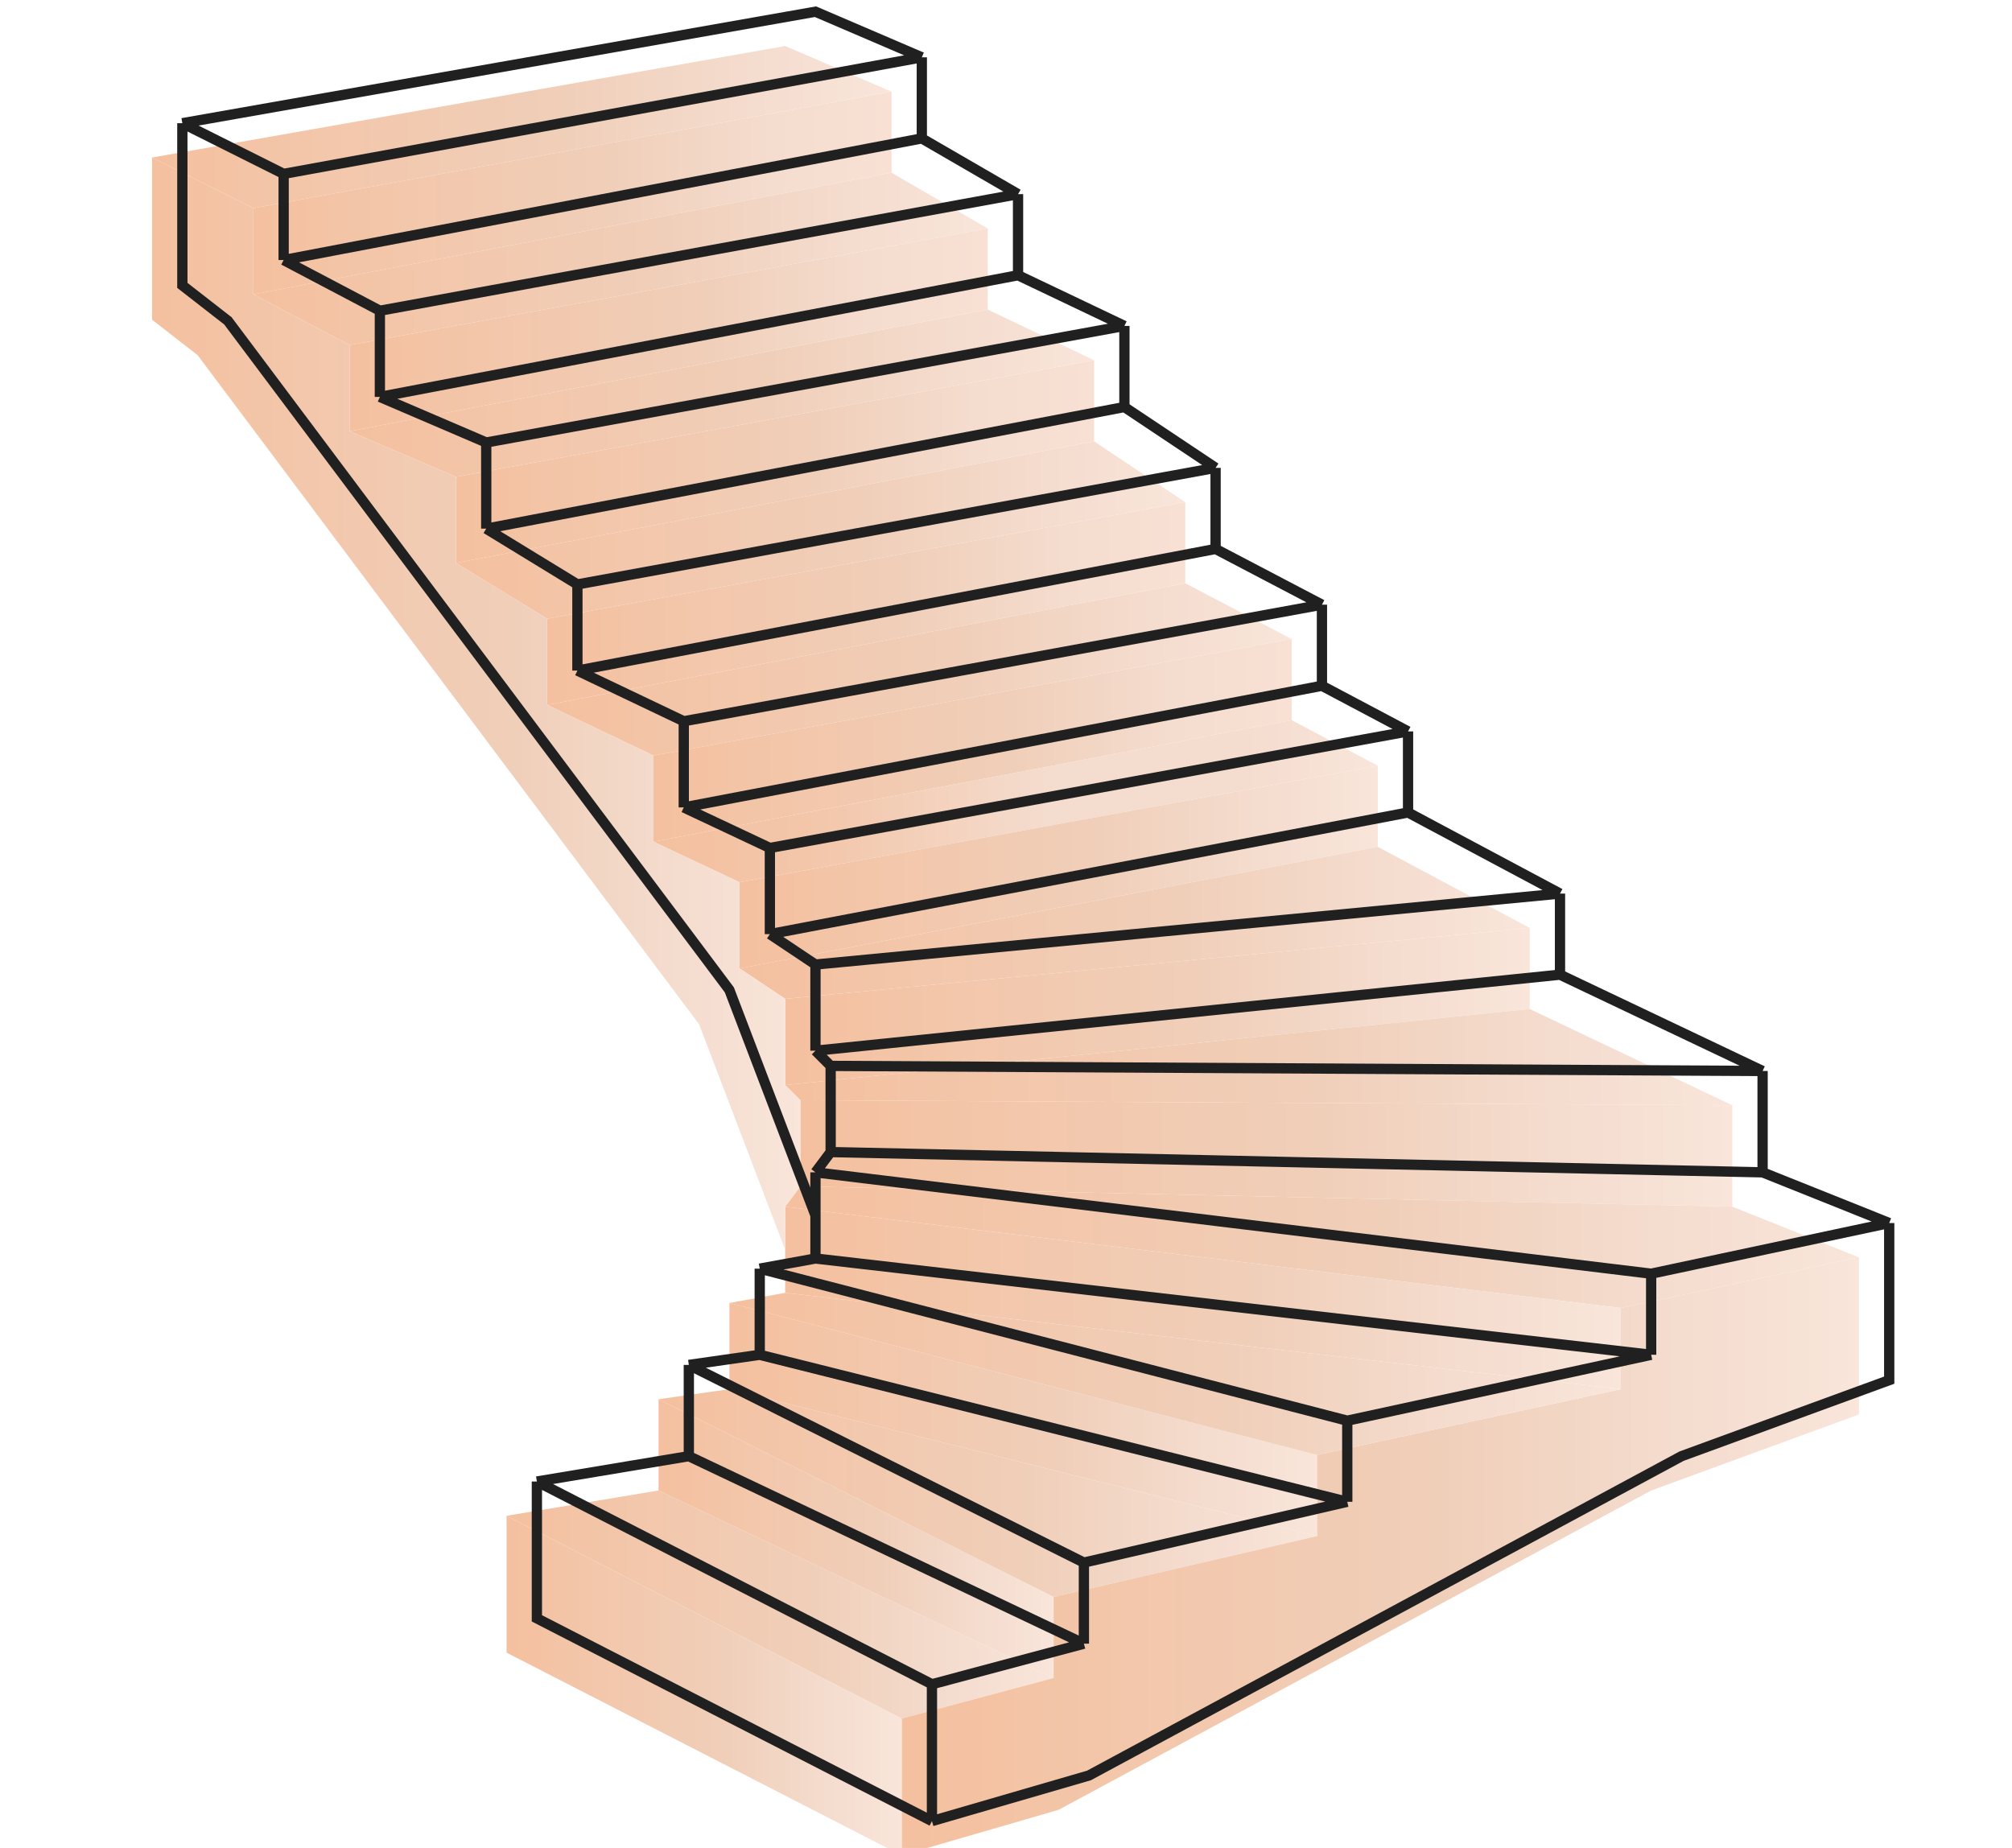 <svg width="294" height="270" viewBox="0 0 294 270" fill="none" xmlns="http://www.w3.org/2000/svg">
<g clip-path="url(#clip0_8262_1487)">
<path d="M95.488 110.397L188.741 93.365L173.199 85.219L79.946 102.991L95.488 110.397Z" fill="url(#paint0_linear_8262_1487)"/>
<path d="M79.946 102.992L173.199 85.219V73.371L79.946 90.403V102.992Z" fill="url(#paint1_linear_8262_1487)"/>
<path d="M95.488 122.986L188.741 105.214V93.365L95.488 110.397V122.986Z" fill="url(#paint2_linear_8262_1487)"/>
<path d="M108.07 128.911L201.323 111.879L188.741 105.214L95.488 122.987L108.07 128.911Z" fill="url(#paint3_linear_8262_1487)"/>
<path d="M79.947 90.403L173.199 73.371L159.878 64.484L66.625 82.257L79.947 90.403Z" fill="url(#paint4_linear_8262_1487)"/>
<path d="M66.625 82.258L159.878 64.485V52.637L66.625 69.669V82.258Z" fill="url(#paint5_linear_8262_1487)"/>
<path d="M116.951 173.34L253.129 176.302V161.492L116.951 160.751V173.34Z" fill="url(#paint6_linear_8262_1487)"/>
<path d="M114.731 176.302L236.848 191.113L271.633 183.707L253.13 176.302L116.952 173.34L114.731 176.302Z" fill="url(#paint7_linear_8262_1487)"/>
<path d="M66.625 69.669L159.878 52.637L144.336 45.231L51.083 63.004L66.625 69.669Z" fill="url(#paint8_linear_8262_1487)"/>
<path d="M114.731 158.531L223.526 147.423V135.576L114.731 145.942V158.531Z" fill="url(#paint9_linear_8262_1487)"/>
<path d="M108.07 141.498L201.323 123.727V111.879L108.07 128.911V141.498Z" fill="url(#paint10_linear_8262_1487)"/>
<path d="M114.731 145.941L223.526 135.575L201.323 123.727L108.07 141.498L114.731 145.941Z" fill="url(#paint11_linear_8262_1487)"/>
<path d="M116.952 160.752L253.13 161.493L223.526 147.423L114.731 158.531L116.952 160.752Z" fill="url(#paint12_linear_8262_1487)"/>
<path d="M153.956 245.172L96.228 217.772L74.025 221.475L131.753 251.096L153.956 245.172Z" fill="url(#paint13_linear_8262_1487)"/>
<path d="M153.956 233.324L96.228 204.443V217.773L153.956 245.172V233.324Z" fill="url(#paint14_linear_8262_1487)"/>
<path d="M192.441 224.437L106.59 202.962L96.228 204.443L153.956 233.323L192.441 224.437Z" fill="url(#paint15_linear_8262_1487)"/>
<path d="M236.848 191.113V202.962L192.442 212.589V224.437L153.957 233.323V245.172L131.754 251.096V271.09L154.697 264.425L241.289 217.772L271.633 206.664V183.708L236.848 191.113Z" fill="url(#paint16_linear_8262_1487)"/>
<path d="M192.441 212.589L106.59 190.373V202.962L192.441 224.437V212.589Z" fill="url(#paint17_linear_8262_1487)"/>
<path d="M74.025 221.475V241.469L131.753 271.09V251.096L74.025 221.475Z" fill="url(#paint18_linear_8262_1487)"/>
<path d="M130.273 13.388L114.731 6.724L22.219 23.015L37.021 30.421L130.273 13.388Z" fill="url(#paint19_linear_8262_1487)"/>
<path d="M37.02 43.01L130.273 25.237V13.389L37.02 30.421V43.01Z" fill="url(#paint20_linear_8262_1487)"/>
<path d="M51.082 50.414L144.335 33.382L130.273 25.236L37.02 43.009L51.082 50.414Z" fill="url(#paint21_linear_8262_1487)"/>
<path d="M51.083 63.004L144.336 45.231V33.383L51.083 50.415V63.004Z" fill="url(#paint22_linear_8262_1487)"/>
<path d="M236.848 191.113L114.731 176.303V182.597V188.892L236.848 202.962V191.113Z" fill="url(#paint23_linear_8262_1487)"/>
<path d="M236.847 202.963L114.731 188.893L106.59 190.374L192.441 212.589L236.847 202.963Z" fill="url(#paint24_linear_8262_1487)"/>
<path d="M116.951 173.341V160.752L114.731 158.53V145.941L108.07 141.498V128.911L95.489 122.987V110.398L79.947 102.992V90.403L66.625 82.258V69.669L51.083 63.004V50.415L37.021 43.01V30.421L22.219 23.016V46.712L28.88 51.896L102.149 149.644L114.731 182.598V176.303L116.951 173.341Z" fill="url(#paint25_linear_8262_1487)"/>
<path d="M71.05 64.654L164.303 47.622M71.05 64.654V77.243M71.05 64.654L55.508 57.989M164.303 47.622V59.47M164.303 47.622L148.761 40.216M164.303 59.47L71.05 77.243M164.303 59.47L177.625 68.356M71.05 77.243L84.372 85.388M55.508 45.4L148.761 28.368M55.508 45.4V57.989M55.508 45.4L41.447 37.995M148.761 28.368V40.216M148.761 28.368L134.699 20.222M148.761 40.216L55.508 57.989M41.447 25.406L134.699 8.374M41.447 25.406V37.995M41.447 25.406L26.645 18.001M134.699 8.374V20.222M134.699 8.374L119.157 1.709L26.645 18.001M134.699 20.222L41.447 37.995M84.372 85.388L177.625 68.356M84.372 85.388V97.977M177.625 68.356V80.205M177.625 80.205L84.372 97.977M177.625 80.205L193.167 88.35M84.372 97.977L99.914 105.383M99.914 105.383L193.167 88.35M99.914 105.383V117.972M193.167 88.35V100.199M193.167 100.199L99.914 117.972M193.167 100.199L205.749 106.864M99.914 117.972L112.496 123.896M112.496 123.896L205.749 106.864M112.496 123.896V136.485M205.749 106.864V118.712M205.749 118.712L112.496 136.485M205.749 118.712L227.952 130.561M112.496 136.485L119.157 140.928M119.157 140.928L227.952 130.561M119.157 140.928V153.517M227.952 130.561V142.409M227.952 142.409L119.157 153.517M227.952 142.409L257.556 156.479M119.157 153.517L121.377 155.738M121.377 155.738L257.556 156.479M121.377 155.738V168.327M257.556 156.479V171.289M257.556 171.289L121.377 168.327M257.556 171.289L276.058 178.695M121.377 168.327L119.157 171.289M119.157 171.289L241.273 186.1M119.157 171.289V177.584M241.273 186.1V197.948M241.273 186.1L276.058 178.695M241.273 197.948L119.157 183.878M241.273 197.948L196.867 207.575M119.157 183.878L111.016 185.359M119.157 183.878V177.584M111.016 185.359L196.867 207.575M111.016 185.359V197.948M196.867 207.575V219.424M196.867 219.424L111.016 197.948M196.867 219.424L158.382 228.31M111.016 197.948L100.654 199.429M100.654 199.429L158.382 228.31M100.654 199.429V212.759M158.382 228.31V240.158M158.382 240.158L100.654 212.759M158.382 240.158L136.179 246.083M100.654 212.759L78.451 216.462M78.451 216.462L136.179 246.083M78.451 216.462V236.456L136.179 266.077M136.179 246.083V266.077M136.179 266.077L159.122 259.412L245.714 212.759L276.058 201.651V178.695M26.645 18.001V41.697L33.305 46.881L106.575 144.631L119.157 177.584" stroke="#202020" stroke-width="1.5"/>
</g>
<defs>
<linearGradient id="paint0_linear_8262_1487" x1="79.946" y1="97.807" x2="188.741" y2="97.807" gradientUnits="userSpaceOnUse">
<stop stop-color="#F4C09F"/>
<stop offset="0.235" stop-color="#F3C7AB"/>
<stop offset="0.543" stop-color="#F0CEB8"/>
<stop offset="0.809" stop-color="#F4DCCE"/>
<stop offset="1" stop-color="#F9E5DA"/>
</linearGradient>
<linearGradient id="paint1_linear_8262_1487" x1="79.946" y1="88.181" x2="173.199" y2="88.181" gradientUnits="userSpaceOnUse">
<stop stop-color="#F4C09F"/>
<stop offset="0.235" stop-color="#F3C7AB"/>
<stop offset="0.543" stop-color="#F0CEB8"/>
<stop offset="0.809" stop-color="#F4DCCE"/>
<stop offset="1" stop-color="#F8E1D4"/>
</linearGradient>
<linearGradient id="paint2_linear_8262_1487" x1="95.488" y1="108.175" x2="188.741" y2="108.175" gradientUnits="userSpaceOnUse">
<stop stop-color="#F4C09F"/>
<stop offset="0.235" stop-color="#F3C7AB"/>
<stop offset="0.543" stop-color="#F0CEB8"/>
<stop offset="0.809" stop-color="#F4DCCE"/>
<stop offset="1" stop-color="#F8E1D4"/>
</linearGradient>
<linearGradient id="paint3_linear_8262_1487" x1="95.488" y1="117.062" x2="201.323" y2="117.062" gradientUnits="userSpaceOnUse">
<stop stop-color="#F4C09F"/>
<stop offset="0.235" stop-color="#F3C7AB"/>
<stop offset="0.543" stop-color="#F4DCCE"/>
<stop offset="0.809" stop-color="#F4DCCE"/>
<stop offset="1" stop-color="#F9E5DA"/>
</linearGradient>
<linearGradient id="paint4_linear_8262_1487" x1="66.625" y1="77.443" x2="173.199" y2="77.443" gradientUnits="userSpaceOnUse">
<stop stop-color="#F4C09F"/>
<stop offset="0.235" stop-color="#F3C7AB"/>
<stop offset="0.543" stop-color="#F0CEB8"/>
<stop offset="0.809" stop-color="#F4DCCE"/>
<stop offset="1" stop-color="#F9E5DA"/>
</linearGradient>
<linearGradient id="paint5_linear_8262_1487" x1="66.625" y1="67.447" x2="159.878" y2="67.447" gradientUnits="userSpaceOnUse">
<stop stop-color="#F4C09F"/>
<stop offset="0.235" stop-color="#F3C7AB"/>
<stop offset="0.543" stop-color="#F0CEB8"/>
<stop offset="0.809" stop-color="#F4DCCE"/>
<stop offset="1" stop-color="#F8E1D4"/>
</linearGradient>
<linearGradient id="paint6_linear_8262_1487" x1="116.951" y1="168.527" x2="253.129" y2="168.527" gradientUnits="userSpaceOnUse">
<stop stop-color="#F4C09F"/>
<stop offset="0.235" stop-color="#F3C7AB"/>
<stop offset="0.543" stop-color="#F0CEB8"/>
<stop offset="0.809" stop-color="#F4DCCE"/>
<stop offset="1" stop-color="#F9E5DA"/>
</linearGradient>
<linearGradient id="paint7_linear_8262_1487" x1="114.731" y1="182.226" x2="271.633" y2="182.226" gradientUnits="userSpaceOnUse">
<stop stop-color="#F4C09F"/>
<stop offset="0.235" stop-color="#F3C7AB"/>
<stop offset="0.543" stop-color="#F0CEB8"/>
<stop offset="0.809" stop-color="#F4DCCE"/>
<stop offset="1" stop-color="#F9E5DA"/>
</linearGradient>
<linearGradient id="paint8_linear_8262_1487" x1="51.083" y1="57.45" x2="159.878" y2="57.45" gradientUnits="userSpaceOnUse">
<stop stop-color="#F4C09F"/>
<stop offset="0.235" stop-color="#F3C7AB"/>
<stop offset="0.543" stop-color="#F0CEB8"/>
<stop offset="0.809" stop-color="#F4DCCE"/>
<stop offset="1" stop-color="#F9E5DA"/>
</linearGradient>
<linearGradient id="paint9_linear_8262_1487" x1="114.731" y1="147.053" x2="223.526" y2="147.053" gradientUnits="userSpaceOnUse">
<stop stop-color="#F4C09F"/>
<stop offset="0.235" stop-color="#F3C7AB"/>
<stop offset="0.543" stop-color="#F0CEB8"/>
<stop offset="0.809" stop-color="#F4DCCE"/>
<stop offset="1" stop-color="#F9E5DA"/>
</linearGradient>
<linearGradient id="paint10_linear_8262_1487" x1="108.07" y1="126.688" x2="201.323" y2="126.688" gradientUnits="userSpaceOnUse">
<stop stop-color="#F4C09F"/>
<stop offset="0.235" stop-color="#F3C7AB"/>
<stop offset="0.543" stop-color="#F0CEB8"/>
<stop offset="0.809" stop-color="#F4DCCE"/>
<stop offset="1" stop-color="#F9E5DA"/>
</linearGradient>
<linearGradient id="paint11_linear_8262_1487" x1="108.07" y1="134.833" x2="223.526" y2="134.833" gradientUnits="userSpaceOnUse">
<stop stop-color="#F4C09F"/>
<stop offset="0.235" stop-color="#F3C7AB"/>
<stop offset="0.543" stop-color="#F0CEB8"/>
<stop offset="0.809" stop-color="#F4DCCE"/>
<stop offset="1" stop-color="#F9E5DA"/>
</linearGradient>
<linearGradient id="paint12_linear_8262_1487" x1="114.731" y1="154.458" x2="253.13" y2="154.458" gradientUnits="userSpaceOnUse">
<stop stop-color="#F4C09F"/>
<stop offset="0.235" stop-color="#F3C7AB"/>
<stop offset="0.543" stop-color="#F0CEB8"/>
<stop offset="0.809" stop-color="#F4DCCE"/>
<stop offset="1" stop-color="#F9E5DA"/>
</linearGradient>
<linearGradient id="paint13_linear_8262_1487" x1="74.025" y1="234.434" x2="153.956" y2="234.434" gradientUnits="userSpaceOnUse">
<stop stop-color="#F4C09F"/>
<stop offset="0.235" stop-color="#F3C7AB"/>
<stop offset="0.543" stop-color="#F0CEB8"/>
<stop offset="0.809" stop-color="#F4DCCE"/>
<stop offset="1" stop-color="#F9E5DA"/>
</linearGradient>
<linearGradient id="paint14_linear_8262_1487" x1="96.228" y1="224.808" x2="153.956" y2="224.808" gradientUnits="userSpaceOnUse">
<stop stop-color="#F4C09F"/>
<stop offset="0.235" stop-color="#F3C7AB"/>
<stop offset="0.543" stop-color="#F0CEB8"/>
<stop offset="0.809" stop-color="#F4DCCE"/>
<stop offset="1" stop-color="#F9E5DA"/>
</linearGradient>
<linearGradient id="paint15_linear_8262_1487" x1="96.228" y1="218.143" x2="192.441" y2="218.143" gradientUnits="userSpaceOnUse">
<stop stop-color="#F4C09F"/>
<stop offset="0.235" stop-color="#F3C7AB"/>
<stop offset="0.543" stop-color="#F0CEB8"/>
<stop offset="0.809" stop-color="#F4DCCE"/>
<stop offset="1" stop-color="#F9E5DA"/>
</linearGradient>
<linearGradient id="paint16_linear_8262_1487" x1="131.754" y1="227.399" x2="271.633" y2="227.399" gradientUnits="userSpaceOnUse">
<stop stop-color="#F4C09F"/>
<stop offset="0.235" stop-color="#F3C7AB"/>
<stop offset="0.543" stop-color="#F0CEB8"/>
<stop offset="0.809" stop-color="#F4DCCE"/>
<stop offset="1" stop-color="#F9E5DA"/>
</linearGradient>
<linearGradient id="paint17_linear_8262_1487" x1="106.59" y1="207.405" x2="192.441" y2="207.405" gradientUnits="userSpaceOnUse">
<stop stop-color="#F4C09F"/>
<stop offset="0.235" stop-color="#F3C7AB"/>
<stop offset="0.543" stop-color="#F0CEB8"/>
<stop offset="0.809" stop-color="#F4DCCE"/>
<stop offset="1" stop-color="#F9E5DA"/>
</linearGradient>
<linearGradient id="paint18_linear_8262_1487" x1="74.025" y1="246.282" x2="131.753" y2="246.282" gradientUnits="userSpaceOnUse">
<stop stop-color="#F4C09F"/>
<stop offset="0.235" stop-color="#F3C7AB"/>
<stop offset="0.543" stop-color="#F0CEB8"/>
<stop offset="0.809" stop-color="#F4DCCE"/>
<stop offset="1" stop-color="#F9E5DA"/>
</linearGradient>
<linearGradient id="paint19_linear_8262_1487" x1="22.219" y1="18.572" x2="130.273" y2="18.572" gradientUnits="userSpaceOnUse">
<stop stop-color="#F4C09F"/>
<stop offset="0.235" stop-color="#F3C7AB"/>
<stop offset="0.543" stop-color="#F0CEB8"/>
<stop offset="0.809" stop-color="#F4DCCE"/>
<stop offset="1" stop-color="#F9E5DA"/>
</linearGradient>
<linearGradient id="paint20_linear_8262_1487" x1="37.02" y1="28.199" x2="130.273" y2="28.199" gradientUnits="userSpaceOnUse">
<stop stop-color="#F4C09F"/>
<stop offset="0.235" stop-color="#F3C7AB"/>
<stop offset="0.543" stop-color="#F0CEB8"/>
<stop offset="0.809" stop-color="#F4DCCE"/>
<stop offset="1" stop-color="#F8E1D4"/>
</linearGradient>
<linearGradient id="paint21_linear_8262_1487" x1="37.02" y1="37.825" x2="144.335" y2="37.825" gradientUnits="userSpaceOnUse">
<stop stop-color="#74AEB4"/>
<stop offset="0" stop-color="#F4C09F"/>
<stop offset="0.235" stop-color="#F3C7AB"/>
<stop offset="0.543" stop-color="#F0CEB8"/>
<stop offset="0.809" stop-color="#F4DCCE"/>
<stop offset="1" stop-color="#F9E5DA"/>
</linearGradient>
<linearGradient id="paint22_linear_8262_1487" x1="51.083" y1="48.193" x2="144.336" y2="48.193" gradientUnits="userSpaceOnUse">
<stop stop-color="#F4C09F"/>
<stop offset="0.235" stop-color="#F3C7AB"/>
<stop offset="0.543" stop-color="#F0CEB8"/>
<stop offset="0.809" stop-color="#F4DCCE"/>
<stop offset="1" stop-color="#F8E1D4"/>
</linearGradient>
<linearGradient id="paint23_linear_8262_1487" x1="114.731" y1="189.632" x2="236.848" y2="189.632" gradientUnits="userSpaceOnUse">
<stop stop-color="#F4C09F"/>
<stop offset="0.235" stop-color="#F3C7AB"/>
<stop offset="0.543" stop-color="#F0CEB8"/>
<stop offset="0.809" stop-color="#F4DCCE"/>
<stop offset="1" stop-color="#F9E5DA"/>
</linearGradient>
<linearGradient id="paint24_linear_8262_1487" x1="106.59" y1="200.741" x2="236.847" y2="200.741" gradientUnits="userSpaceOnUse">
<stop stop-color="#F4C09F"/>
<stop offset="0.235" stop-color="#F3C7AB"/>
<stop offset="0.543" stop-color="#F0CEB8"/>
<stop offset="0.809" stop-color="#F4DCCE"/>
<stop offset="1" stop-color="#F9E5DA"/>
</linearGradient>
<linearGradient id="paint25_linear_8262_1487" x1="22.219" y1="102.806" x2="116.951" y2="102.806" gradientUnits="userSpaceOnUse">
<stop stop-color="#F4C09F"/>
<stop offset="0.235" stop-color="#F3C7AB"/>
<stop offset="0.543" stop-color="#F0CEB8"/>
<stop offset="0.809" stop-color="#F4DCCE"/>
<stop offset="1" stop-color="#F9E5DA"/>
</linearGradient>
<clipPath id="clip0_8262_1487">
<rect width="294" height="270" fill="white"/>
</clipPath>
</defs>
</svg>
